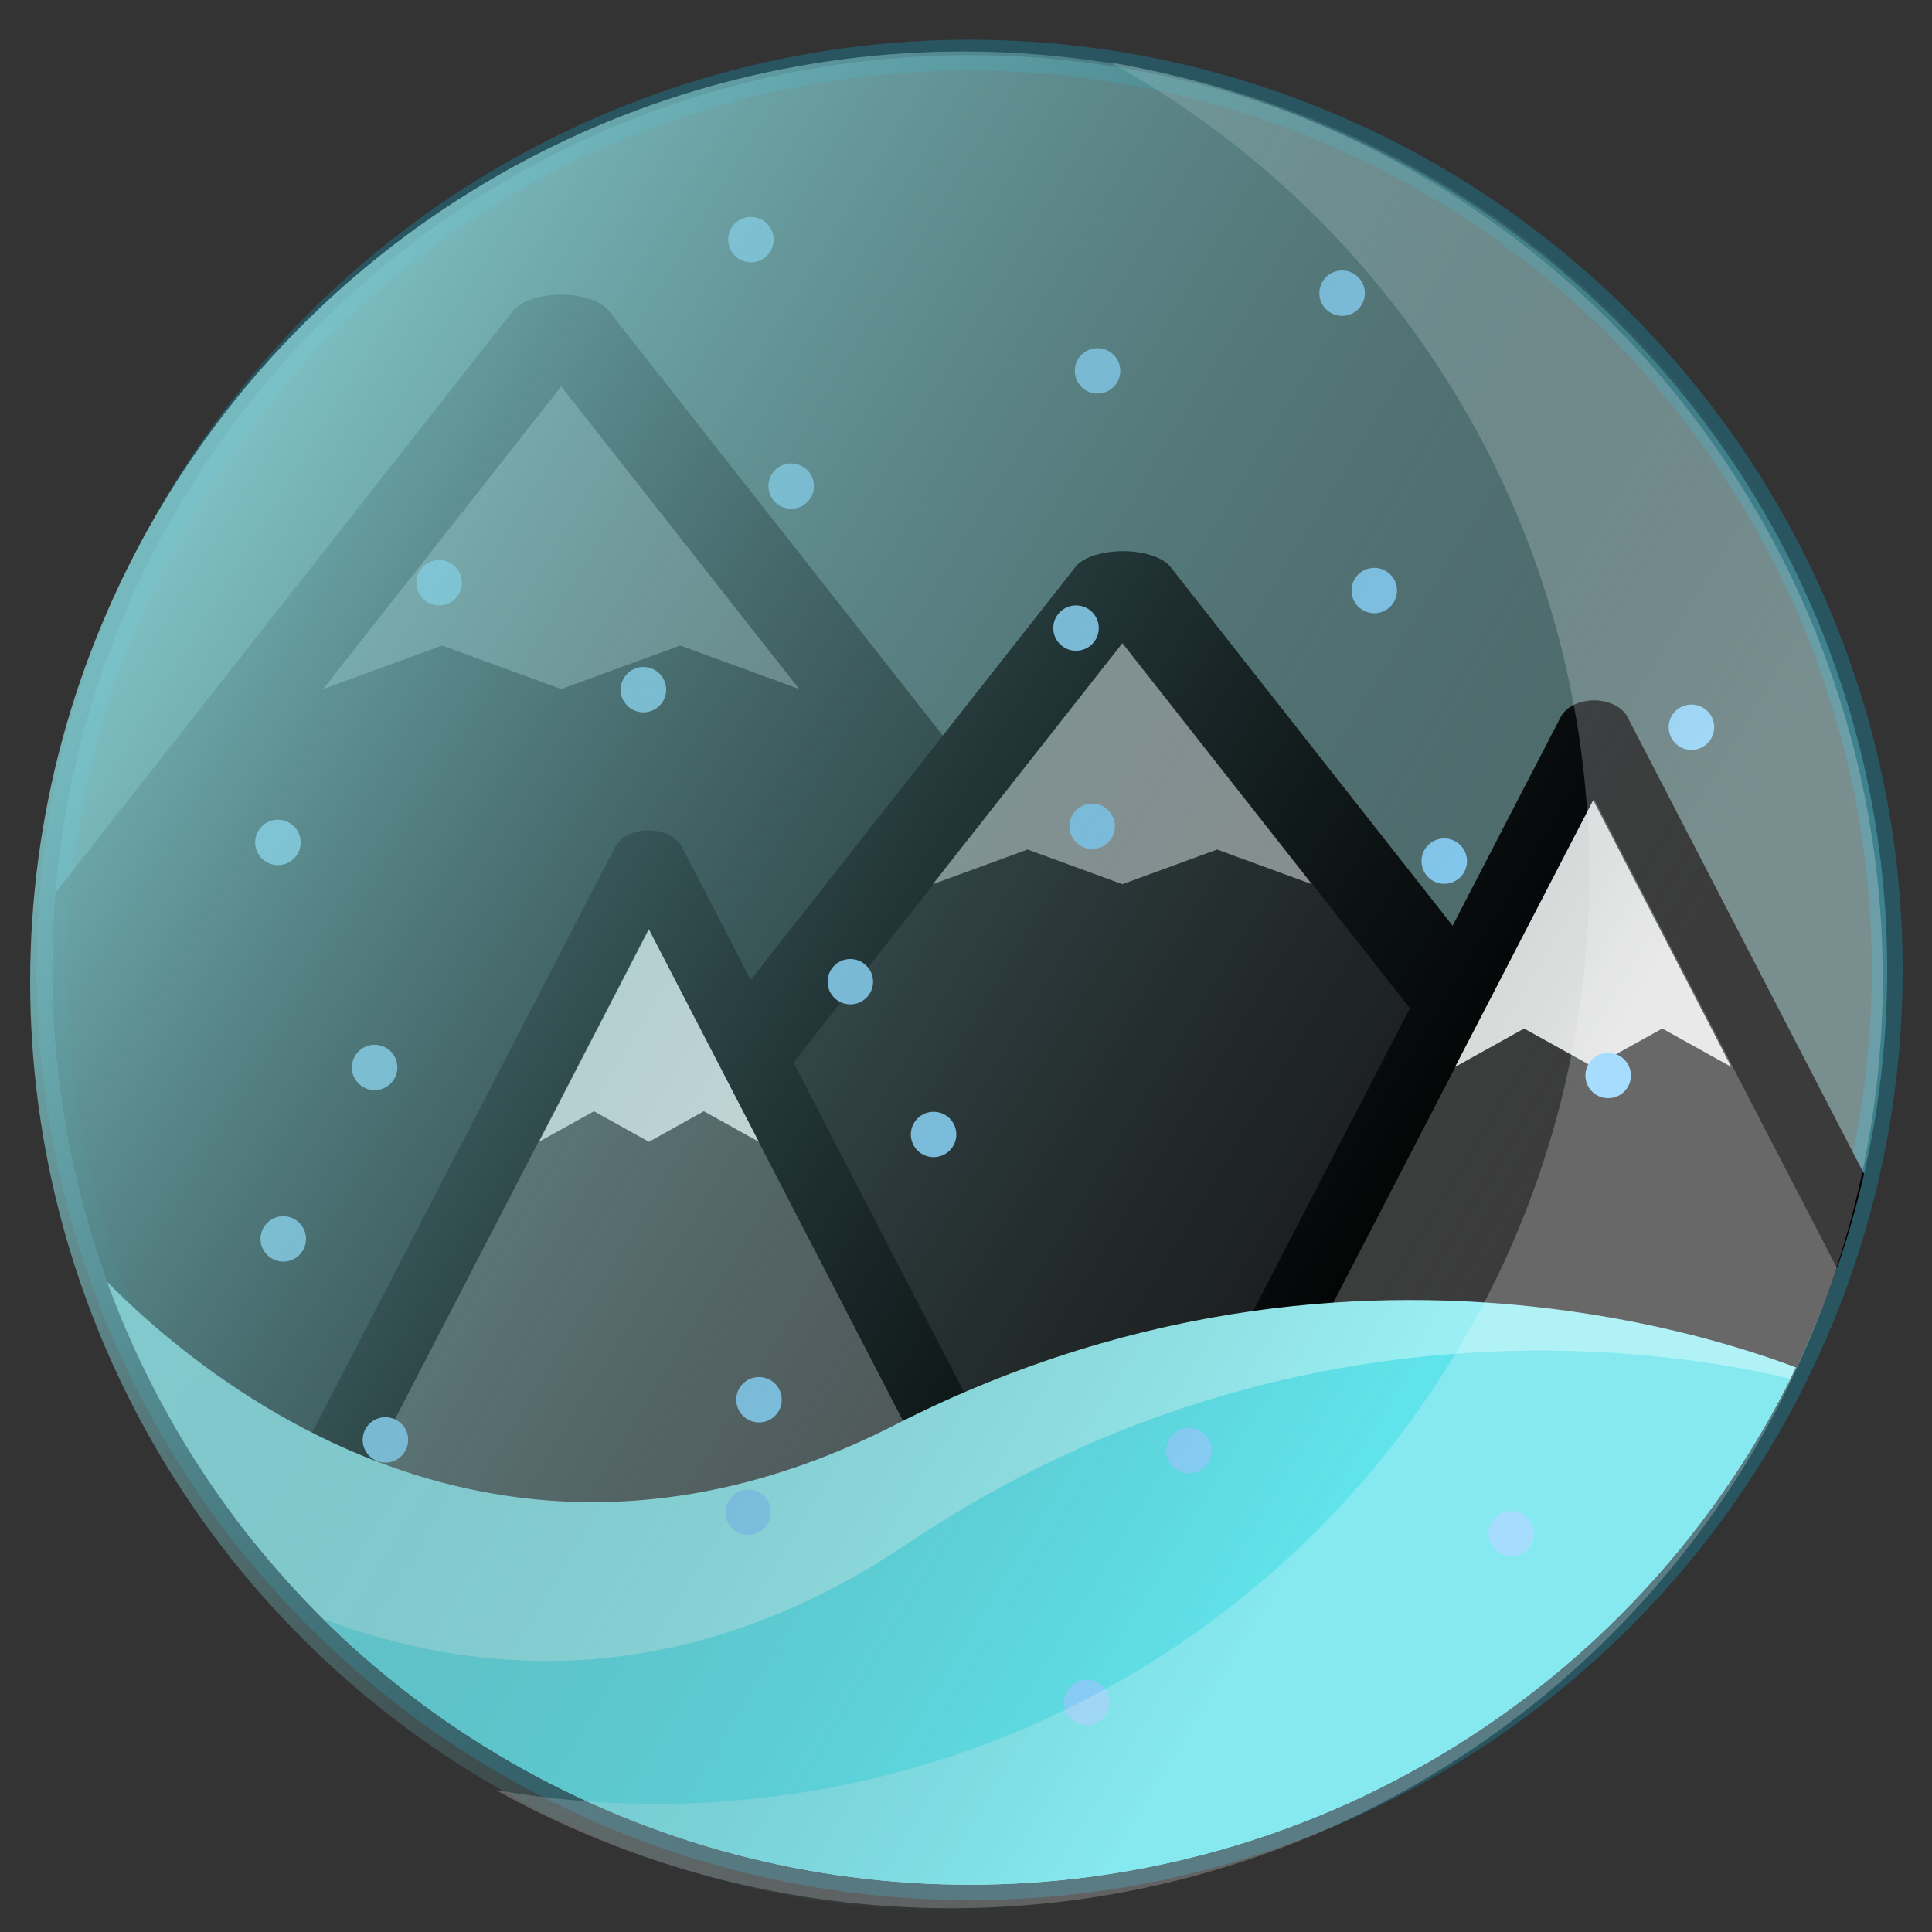<?xml version="1.0" encoding="UTF-8" standalone="no"?>
<!-- Created with Inkscape (http://www.inkscape.org/) -->

<svg
   xmlns:dc="http://purl.org/dc/elements/1.1/"
   xmlns:cc="http://creativecommons.org/ns#"
   xmlns:rdf="http://www.w3.org/1999/02/22-rdf-syntax-ns#"
   xmlns:svg="http://www.w3.org/2000/svg"
   xmlns="http://www.w3.org/2000/svg"
   xmlns:xlink="http://www.w3.org/1999/xlink"
   xmlns:sodipodi="http://sodipodi.sourceforge.net/DTD/sodipodi-0.dtd"
   xmlns:inkscape="http://www.inkscape.org/namespaces/inkscape"
   width="64"
   height="64"
   viewBox="0 0 16.933 16.933"
   version="1.1"
   id="svg821"
   inkscape:version="0.92.4 (5da689c313, 2019-01-14)"
   sodipodi:docname="frost.svg">
  <rect x="0" y="0" width="16.933" height="16.933" fill="#333333" stroke="none"/>
  <defs
     id="defs815">
    <linearGradient
       inkscape:collect="always"
       id="linearGradient1361">
      <stop
         style="stop-color:#37979c;stop-opacity:1;"
         offset="0"
         id="stop1357" />
      <stop
         style="stop-color:#37979c;stop-opacity:0;"
         offset="1"
         id="stop1359" />
    </linearGradient>
    <linearGradient
       inkscape:collect="always"
       xlink:href="#linearGradient1361"
       id="linearGradient1363"
       x1="0.028"
       y1="290.741"
       x2="7.252"
       y2="288.024"
       gradientUnits="userSpaceOnUse" />
    <clipPath
       clipPathUnits="userSpaceOnUse"
       id="clipPath1407">
      <circle
         r="8.202"
         cy="288.462"
         cx="8.077"
         id="circle1409"
         style="opacity:1;fill:none;fill-opacity:1;stroke:#000000;stroke-width:0.529;stroke-miterlimit:4;stroke-dasharray:none;stroke-opacity:1"
         inkscape:label="border"
         sodipodi:insensitive="true" />
    </clipPath>
    <linearGradient
       gradientTransform="translate(-0.009,-0.061)"
       inkscape:collect="always"
       xlink:href="#linearGradient1427"
       id="linearGradient1421"
       x1="2.235"
       y1="283.725"
       x2="13.404"
       y2="290.511"
       gradientUnits="userSpaceOnUse" />
    <linearGradient
       id="linearGradient1427"
       inkscape:collect="always">
      <stop
         id="stop1423"
         offset="0"
         style="stop-color:#86d0d4;stop-opacity:0.813" />
      <stop
         id="stop1425"
         offset="1"
         style="stop-color:#365355;stop-opacity:0.005" />
    </linearGradient>
    <clipPath
       clipPathUnits="userSpaceOnUse"
       id="clipPath1110">
      <circle
         style="display:inline;opacity:0.454;fill:#86d0d4;fill-opacity:0.813;stroke:#00ceff;stroke-width:0.272;stroke-linecap:round;stroke-linejoin:round;stroke-miterlimit:4;stroke-dasharray:none;stroke-opacity:0.489"
         id="circle1112"
         cx="8.702"
         cy="287.441"
         r="8.066"
         inkscape:label="clip" />
    </clipPath>
    <clipPath
       clipPathUnits="userSpaceOnUse"
       id="clipPath1114">
      <circle
         style="display:inline;opacity:0.454;fill:#86d0d4;fill-opacity:0.813;stroke:#00ceff;stroke-width:0.272;stroke-linecap:round;stroke-linejoin:round;stroke-miterlimit:4;stroke-dasharray:none;stroke-opacity:0.489"
         id="circle1116"
         cx="9.651"
         cy="291.367"
         r="8.066"
         inkscape:label="clip" />
    </clipPath>
    <clipPath
       clipPathUnits="userSpaceOnUse"
       id="clipPath1118">
      <circle
         style="display:inline;opacity:0.454;fill:#86d0d4;fill-opacity:0.813;stroke:#00ceff;stroke-width:0.272;stroke-linecap:round;stroke-linejoin:round;stroke-miterlimit:4;stroke-dasharray:none;stroke-opacity:0.489"
         id="circle1120"
         cx="10.523"
         cy="296.682"
         r="8.066"
         inkscape:label="clip" />
    </clipPath>
    <clipPath
       clipPathUnits="userSpaceOnUse"
       id="clipPath905">
      <circle
         inkscape:label="clip"
         r="8.066"
         cy="290.415"
         cx="3.597"
         id="circle907"
         style="display:inline;opacity:0.454;fill:#86d0d4;fill-opacity:0.813;stroke:#00ceff;stroke-width:0.272;stroke-linecap:round;stroke-linejoin:round;stroke-miterlimit:4;stroke-dasharray:none;stroke-opacity:0.489" />
    </clipPath>
    <clipPath
       clipPathUnits="userSpaceOnUse"
       id="clipPath901-3">
      <circle
         inkscape:label="clip"
         r="8.066"
         cy="288.533"
         cx="8.467"
         id="circle903-6"
         style="display:inline;opacity:0.454;fill:#86d0d4;fill-opacity:0.813;stroke:#00ceff;stroke-width:0.272;stroke-linecap:round;stroke-linejoin:round;stroke-miterlimit:4;stroke-dasharray:none;stroke-opacity:0.489" />
    </clipPath>
    <clipPath
       clipPathUnits="userSpaceOnUse"
       id="clipPath935">
      <circle
         style="display:inline;opacity:0.454;fill:#86d0d4;fill-opacity:0.813;stroke:#00ceff;stroke-width:0.272;stroke-linecap:round;stroke-linejoin:round;stroke-miterlimit:4;stroke-dasharray:none;stroke-opacity:0.489"
         id="circle937"
         cx="8.467"
         cy="288.533"
         r="8.066"
         inkscape:label="clip" />
    </clipPath>
  </defs>
  <sodipodi:namedview
     id="base"
     pagecolor="#ffffff"
     bordercolor="#666666"
     borderopacity="1.0"
     inkscape:pageopacity="0.0"
     inkscape:pageshadow="2"
     inkscape:zoom="5.6568543"
     inkscape:cx="15.137473"
     inkscape:cy="29.480084"
     inkscape:document-units="px"
     inkscape:current-layer="layer1"
     showgrid="false"
     units="px"
     inkscape:window-width="1519"
     inkscape:window-height="894"
     inkscape:window-x="0"
     inkscape:window-y="0"
     inkscape:window-maximized="1"
     showguides="true"
     inkscape:guide-bbox="true" />
  <g
     inkscape:label="Layer 1"
     inkscape:groupmode="layer"
     id="layer1"
     transform="translate(0,-280.067)">
    <g
       id="g3520"
       inkscape:label="root"
       transform="matrix(0.997,0,0,0.994,0.057,1.766)">
      <circle
         sodipodi:insensitive="true"
         inkscape:label="bg"
         r="8.066"
         cy="288.533"
         cx="8.467"
         id="path897"
         style="opacity:0.454;fill:#86d0d4;fill-opacity:0.813;stroke:#00ceff;stroke-width:0.272;stroke-linecap:round;stroke-linejoin:round;stroke-miterlimit:4;stroke-dasharray:none;stroke-opacity:0.489" />
      <g
         sodipodi:insensitive="true"
         clip-path="url(#clipPath905)"
         transform="translate(4.87,-1.882)"
         inkscape:label="mountains"
         id="g972">
        <g
           style="opacity:0.656;stroke-width:0.391;stroke-miterlimit:4;stroke-dasharray:none"
           transform="matrix(-2.27,0,0,1.07,9.279,-18.246)"
           id="g943-0"
           inkscape:label="mountain">
          <path
             inkscape:label="mountain"
             style="opacity:1;fill:#000000;fill-opacity:1;stroke:#000000;stroke-width:0.391;stroke-linecap:round;stroke-linejoin:round;stroke-miterlimit:4;stroke-dasharray:none;stroke-opacity:1"
             inkscape:transform-center-x="1.691341e-06"
             inkscape:transform-center-y="-1.6114799"
             d="m 4.086,283.1 3.574,9.669 H 0.512 Z"
             id="path939-9"
             inkscape:connector-curvature="0" />
          <path
             inkscape:label="snow"
             sodipodi:nodetypes="ccccccccc"
             inkscape:connector-curvature="0"
             id="path896-3"
             d="m 4.085,283.66 0.461,1.247 0.461,1.247 -0.461,-0.359 -0.461,0.359 -0.461,-0.359 -0.461,0.359 0.461,-1.247 z"
             inkscape:transform-center-y="-0.41553816"
             style="opacity:1;fill:#7e7e7e;fill-opacity:1;stroke:none;stroke-width:0.391;stroke-linecap:round;stroke-linejoin:round;stroke-miterlimit:4;stroke-dasharray:none;stroke-opacity:1" />
        </g>
        <g
           style="opacity:1;stroke-width:0.491;stroke-miterlimit:4;stroke-dasharray:none"
           transform="matrix(-1.807,0,0,0.852,12.328,45.731)"
           id="g943-5-6"
           inkscape:label="mountain">
          <path
             inkscape:label="mountain"
             style="opacity:1;fill:#191919;fill-opacity:1;stroke:#000000;stroke-width:0.491;stroke-linecap:round;stroke-linejoin:round;stroke-miterlimit:4;stroke-dasharray:none;stroke-opacity:1"
             inkscape:transform-center-x="1.691341e-06"
             inkscape:transform-center-y="-1.6114799"
             d="m 4.086,283.1 3.574,9.669 H 0.512 Z"
             id="path939-3-0"
             inkscape:connector-curvature="0" />
          <path
             inkscape:label="snow"
             sodipodi:nodetypes="ccccccccc"
             inkscape:connector-curvature="0"
             id="path896-5-6"
             d="m 4.089,283.807 0.461,1.247 0.461,1.247 -0.461,-0.359 -0.461,0.359 -0.461,-0.359 -0.461,0.359 0.461,-1.247 z"
             inkscape:transform-center-y="-0.41553816"
             style="opacity:1;fill:#969696;fill-opacity:1;stroke:none;stroke-width:0.491;stroke-linecap:round;stroke-linejoin:round;stroke-miterlimit:4;stroke-dasharray:none;stroke-opacity:1" />
        </g>
        <g
           style="stroke-width:0.475;stroke-miterlimit:4;stroke-dasharray:none"
           transform="matrix(1.317,0,0,0.943,3.705,21.299)"
           id="g943"
           inkscape:label="mountain">
          <path
             inkscape:label="mountain"
             style="opacity:1;fill:#3b3b3b;fill-opacity:1;stroke:#000000;stroke-width:0.475;stroke-linecap:round;stroke-linejoin:round;stroke-miterlimit:4;stroke-dasharray:none;stroke-opacity:1"
             inkscape:transform-center-x="1.691341e-06"
             inkscape:transform-center-y="-1.6114799"
             d="m 4.086,283.1 3.574,9.669 H 0.512 Z"
             id="path939"
             inkscape:connector-curvature="0" />
          <path
             inkscape:label="snow"
             sodipodi:nodetypes="ccccccccc"
             inkscape:connector-curvature="0"
             id="path896"
             d="m 4.08,283.796 0.461,1.247 0.461,1.247 -0.461,-0.359 -0.461,0.359 -0.461,-0.359 -0.461,0.359 0.461,-1.247 z"
             inkscape:transform-center-y="-0.41553816"
             style="opacity:1;fill:#e4e4e4;fill-opacity:1;stroke:none;stroke-width:0.475;stroke-linecap:round;stroke-linejoin:round;stroke-miterlimit:4;stroke-dasharray:none;stroke-opacity:1" />
        </g>
        <g
           style="opacity:1;stroke-width:0.597;stroke-miterlimit:4;stroke-dasharray:none"
           transform="matrix(1.048,0,0,0.751,-3.508,76.8)"
           id="g943-5"
           inkscape:label="mountain">
          <path
             inkscape:label="mountain"
             style="opacity:1;fill:#515151;fill-opacity:1;stroke:#000000;stroke-width:0.597;stroke-linecap:round;stroke-linejoin:round;stroke-miterlimit:4;stroke-dasharray:none;stroke-opacity:1"
             inkscape:transform-center-x="1.691341e-06"
             inkscape:transform-center-y="-1.6114799"
             d="m 4.086,283.1 3.574,9.669 H 0.512 Z"
             id="path939-3"
             inkscape:connector-curvature="0" />
          <path
             inkscape:label="snow"
             sodipodi:nodetypes="ccccccccc"
             inkscape:connector-curvature="0"
             id="path896-5"
             d="m 4.089,283.965 0.461,1.247 0.461,1.247 -0.461,-0.359 -0.461,0.359 -0.461,-0.359 -0.461,0.359 0.461,-1.247 z"
             inkscape:transform-center-y="-0.41553816"
             style="opacity:1;fill:#ffffff;fill-opacity:1;stroke:none;stroke-width:0.597;stroke-linecap:round;stroke-linejoin:round;stroke-miterlimit:4;stroke-dasharray:none;stroke-opacity:1" />
        </g>
      </g>
      <g
         sodipodi:insensitive="true"
         clip-path="url(#clipPath935)"
         inkscape:label="snow"
         id="g933">
        <path
           style="fill:#9af0f4;fill-opacity:1;stroke:none;stroke-width:0.265px;stroke-linecap:butt;stroke-linejoin:miter;stroke-opacity:1"
           d="m 16.045,292.168 c 0,0 -3.869,-1.857 -8.233,0.376 -4.364,2.233 -7.348,-1.732 -7.348,-1.732 0,0 0.565,5.445 6.629,6.33 6.064,0.885 8.952,-4.974 8.952,-4.974 z"
           id="path898"
           inkscape:connector-curvature="0"
           inkscape:label="snow"
           clip-path="none" />
        <path
           transform="rotate(-6.859,16.63,292.203)"
           style="fill:#61e4ec;fill-opacity:1;stroke:none;stroke-width:0.265px;stroke-linecap:butt;stroke-linejoin:miter;stroke-opacity:1"
           d="m 16.045,292.168 c 0,0 -3.869,-1.857 -8.233,0.376 -4.364,2.233 -7.348,-1.732 -7.348,-1.732 0,0 0.565,5.445 6.629,6.33 6.064,0.885 8.952,-4.974 8.952,-4.974 z"
           id="path898-7"
           inkscape:connector-curvature="0"
           inkscape:label="snow"
           clip-path="url(#clipPath901-3)" />
      </g>
      <g
         sodipodi:insensitive="true"
         style="display:inline"
         inkscape:label="snowflakes"
         id="g1324">
        <circle
           style="opacity:1;fill:#8cd4ff;fill-opacity:1;stroke:none;stroke-width:0.265;stroke-linecap:round;stroke-linejoin:round;stroke-miterlimit:4;stroke-dasharray:none;stroke-opacity:1"
           id="path1152"
           cx="3.803"
           cy="285.119"
           r="0.2" />
        <circle
           style="opacity:1;fill:#8cd4ff;fill-opacity:1;stroke:none;stroke-width:0.265;stroke-linecap:round;stroke-linejoin:round;stroke-miterlimit:4;stroke-dasharray:none;stroke-opacity:1"
           id="path1152-1"
           cx="5.599"
           cy="286.062"
           r="0.2" />
        <circle
           style="opacity:1;fill:#8cd4ff;fill-opacity:1;stroke:none;stroke-width:0.265;stroke-linecap:round;stroke-linejoin:round;stroke-miterlimit:4;stroke-dasharray:none;stroke-opacity:1"
           id="path1152-8"
           cx="2.386"
           cy="287.409"
           r="0.2" />
        <circle
           style="opacity:1;fill:#8cd4ff;fill-opacity:1;stroke:none;stroke-width:0.265;stroke-linecap:round;stroke-linejoin:round;stroke-miterlimit:4;stroke-dasharray:none;stroke-opacity:1"
           id="path1152-7"
           cx="3.236"
           cy="289.393"
           r="0.2" />
        <circle
           style="opacity:1;fill:#8cd4ff;fill-opacity:1;stroke:none;stroke-width:0.265;stroke-linecap:round;stroke-linejoin:round;stroke-miterlimit:4;stroke-dasharray:none;stroke-opacity:1"
           id="path1152-9"
           cx="9.544"
           cy="287.267"
           r="0.2" />
        <circle
           style="opacity:1;fill:#8cd4ff;fill-opacity:1;stroke:none;stroke-width:0.265;stroke-linecap:round;stroke-linejoin:round;stroke-miterlimit:4;stroke-dasharray:none;stroke-opacity:1"
           id="path1152-2"
           cx="6.898"
           cy="284.267"
           r="0.2" />
        <circle
           style="opacity:1;fill:#8cd4ff;fill-opacity:1;stroke:none;stroke-width:0.265;stroke-linecap:round;stroke-linejoin:round;stroke-miterlimit:4;stroke-dasharray:none;stroke-opacity:1"
           id="path1152-0"
           cx="9.591"
           cy="283.251"
           r="0.2" />
        <circle
           style="opacity:1;fill:#8cd4ff;fill-opacity:1;stroke:none;stroke-width:0.265;stroke-linecap:round;stroke-linejoin:round;stroke-miterlimit:4;stroke-dasharray:none;stroke-opacity:1"
           id="path1152-23"
           cx="6.544"
           cy="282.094"
           r="0.2" />
        <circle
           style="opacity:1;fill:#8cd4ff;fill-opacity:1;stroke:none;stroke-width:0.265;stroke-linecap:round;stroke-linejoin:round;stroke-miterlimit:4;stroke-dasharray:none;stroke-opacity:1"
           id="path1152-75"
           cx="9.402"
           cy="285.519"
           r="0.2" />
        <circle
           style="opacity:1;fill:#8cd4ff;fill-opacity:1;stroke:none;stroke-width:0.265;stroke-linecap:round;stroke-linejoin:round;stroke-miterlimit:4;stroke-dasharray:none;stroke-opacity:1"
           id="path1152-92"
           cx="12.639"
           cy="287.574"
           r="0.2" />
        <circle
           style="opacity:1;fill:#8cd4ff;fill-opacity:1;stroke:none;stroke-width:0.265;stroke-linecap:round;stroke-linejoin:round;stroke-miterlimit:4;stroke-dasharray:none;stroke-opacity:1"
           id="path1152-28"
           cx="12.024"
           cy="285.188"
           r="0.2" />
        <circle
           style="opacity:1;fill:#8cd4ff;fill-opacity:1;stroke:none;stroke-width:0.265;stroke-linecap:round;stroke-linejoin:round;stroke-miterlimit:4;stroke-dasharray:none;stroke-opacity:1"
           id="path1152-97"
           cx="11.741"
           cy="282.566"
           r="0.2" />
        <circle
           style="opacity:1;fill:#8cd4ff;fill-opacity:1;stroke:none;stroke-width:0.265;stroke-linecap:round;stroke-linejoin:round;stroke-miterlimit:4;stroke-dasharray:none;stroke-opacity:1"
           id="path1152-3"
           cx="14.812"
           cy="286.393"
           r="0.2" />
        <circle
           style="opacity:1;fill:#8cd4ff;fill-opacity:1;stroke:none;stroke-width:0.265;stroke-linecap:round;stroke-linejoin:round;stroke-miterlimit:4;stroke-dasharray:none;stroke-opacity:1"
           id="path1152-6"
           cx="14.08"
           cy="289.464"
           r="0.2" />
        <circle
           style="opacity:1;fill:#8cd4ff;fill-opacity:1;stroke:none;stroke-width:0.265;stroke-linecap:round;stroke-linejoin:round;stroke-miterlimit:4;stroke-dasharray:none;stroke-opacity:1"
           id="path1152-12"
           cx="8.15"
           cy="289.984"
           r="0.2" />
        <circle
           style="opacity:1;fill:#8cd4ff;fill-opacity:1;stroke:none;stroke-width:0.265;stroke-linecap:round;stroke-linejoin:round;stroke-miterlimit:4;stroke-dasharray:none;stroke-opacity:1"
           id="path1152-93"
           cx="7.418"
           cy="288.637"
           r="0.2" />
        <circle
           style="opacity:1;fill:#8cd4ff;fill-opacity:1;stroke:none;stroke-width:0.265;stroke-linecap:round;stroke-linejoin:round;stroke-miterlimit:4;stroke-dasharray:none;stroke-opacity:1"
           id="path1152-19"
           cx="2.433"
           cy="290.905"
           r="0.2" />
        <circle
           style="opacity:1;fill:#8cd4ff;fill-opacity:1;stroke:none;stroke-width:0.265;stroke-linecap:round;stroke-linejoin:round;stroke-miterlimit:4;stroke-dasharray:none;stroke-opacity:1"
           id="path1152-78"
           cx="3.331"
           cy="292.677"
           r="0.2" />
        <circle
           style="opacity:1;fill:#8cd4ff;fill-opacity:1;stroke:none;stroke-width:0.265;stroke-linecap:round;stroke-linejoin:round;stroke-miterlimit:4;stroke-dasharray:none;stroke-opacity:1"
           id="path1152-4"
           cx="6.52"
           cy="293.315"
           r="0.2" />
        <circle
           style="opacity:1;fill:#8cd4ff;fill-opacity:1;stroke:none;stroke-width:0.265;stroke-linecap:round;stroke-linejoin:round;stroke-miterlimit:4;stroke-dasharray:none;stroke-opacity:1"
           id="path1152-5"
           cx="6.615"
           cy="292.323"
           r="0.2" />
        <circle
           style="opacity:1;fill:#8cd4ff;fill-opacity:1;stroke:none;stroke-width:0.265;stroke-linecap:round;stroke-linejoin:round;stroke-miterlimit:4;stroke-dasharray:none;stroke-opacity:1"
           id="path1152-03"
           cx="10.394"
           cy="292.771"
           r="0.2" />
        <circle
           style="opacity:1;fill:#8cd4ff;fill-opacity:1;stroke:none;stroke-width:0.265;stroke-linecap:round;stroke-linejoin:round;stroke-miterlimit:4;stroke-dasharray:none;stroke-opacity:1"
           id="path1152-61"
           cx="9.497"
           cy="294.992"
           r="0.2" />
        <circle
           style="opacity:1;fill:#8cd4ff;fill-opacity:1;stroke:none;stroke-width:0.265;stroke-linecap:round;stroke-linejoin:round;stroke-miterlimit:4;stroke-dasharray:none;stroke-opacity:1"
           id="path1152-06"
           cx="13.229"
           cy="293.504"
           r="0.2" />
      </g>
      <g
         sodipodi:insensitive="true"
         style="display:inline"
         inkscape:label="glare"
         id="g976">
        <path
           style="display:inline;opacity:1;fill:#ffffff;fill-opacity:0.233;stroke:none;stroke-width:0.529;stroke-miterlimit:4;stroke-dasharray:none;stroke-opacity:1"
           d="m 9.702,280.529 a 8.202,8.202 0 0 1 3.484,3.778 8.202,8.202 0 0 1 -4.096,10.852 8.202,8.202 0 0 1 -4.789,0.605 8.202,8.202 0 0 0 7.369,0.319 8.202,8.202 0 0 0 4.096,-10.852 8.202,8.202 0 0 0 -6.064,-4.701 z"
           id="path15-6"
           inkscape:connector-curvature="0"
           inkscape:label="glare" />
        <circle
           style="display:inline;opacity:1;fill:url(#linearGradient1421);fill-opacity:1;stroke:none;stroke-width:0.529;stroke-miterlimit:4;stroke-dasharray:none;stroke-opacity:1"
           id="path15"
           cx="8.41"
           cy="288.637"
           r="8.202"
           inkscape:label="glare" />
      </g>
    </g>
  </g>
</svg>
